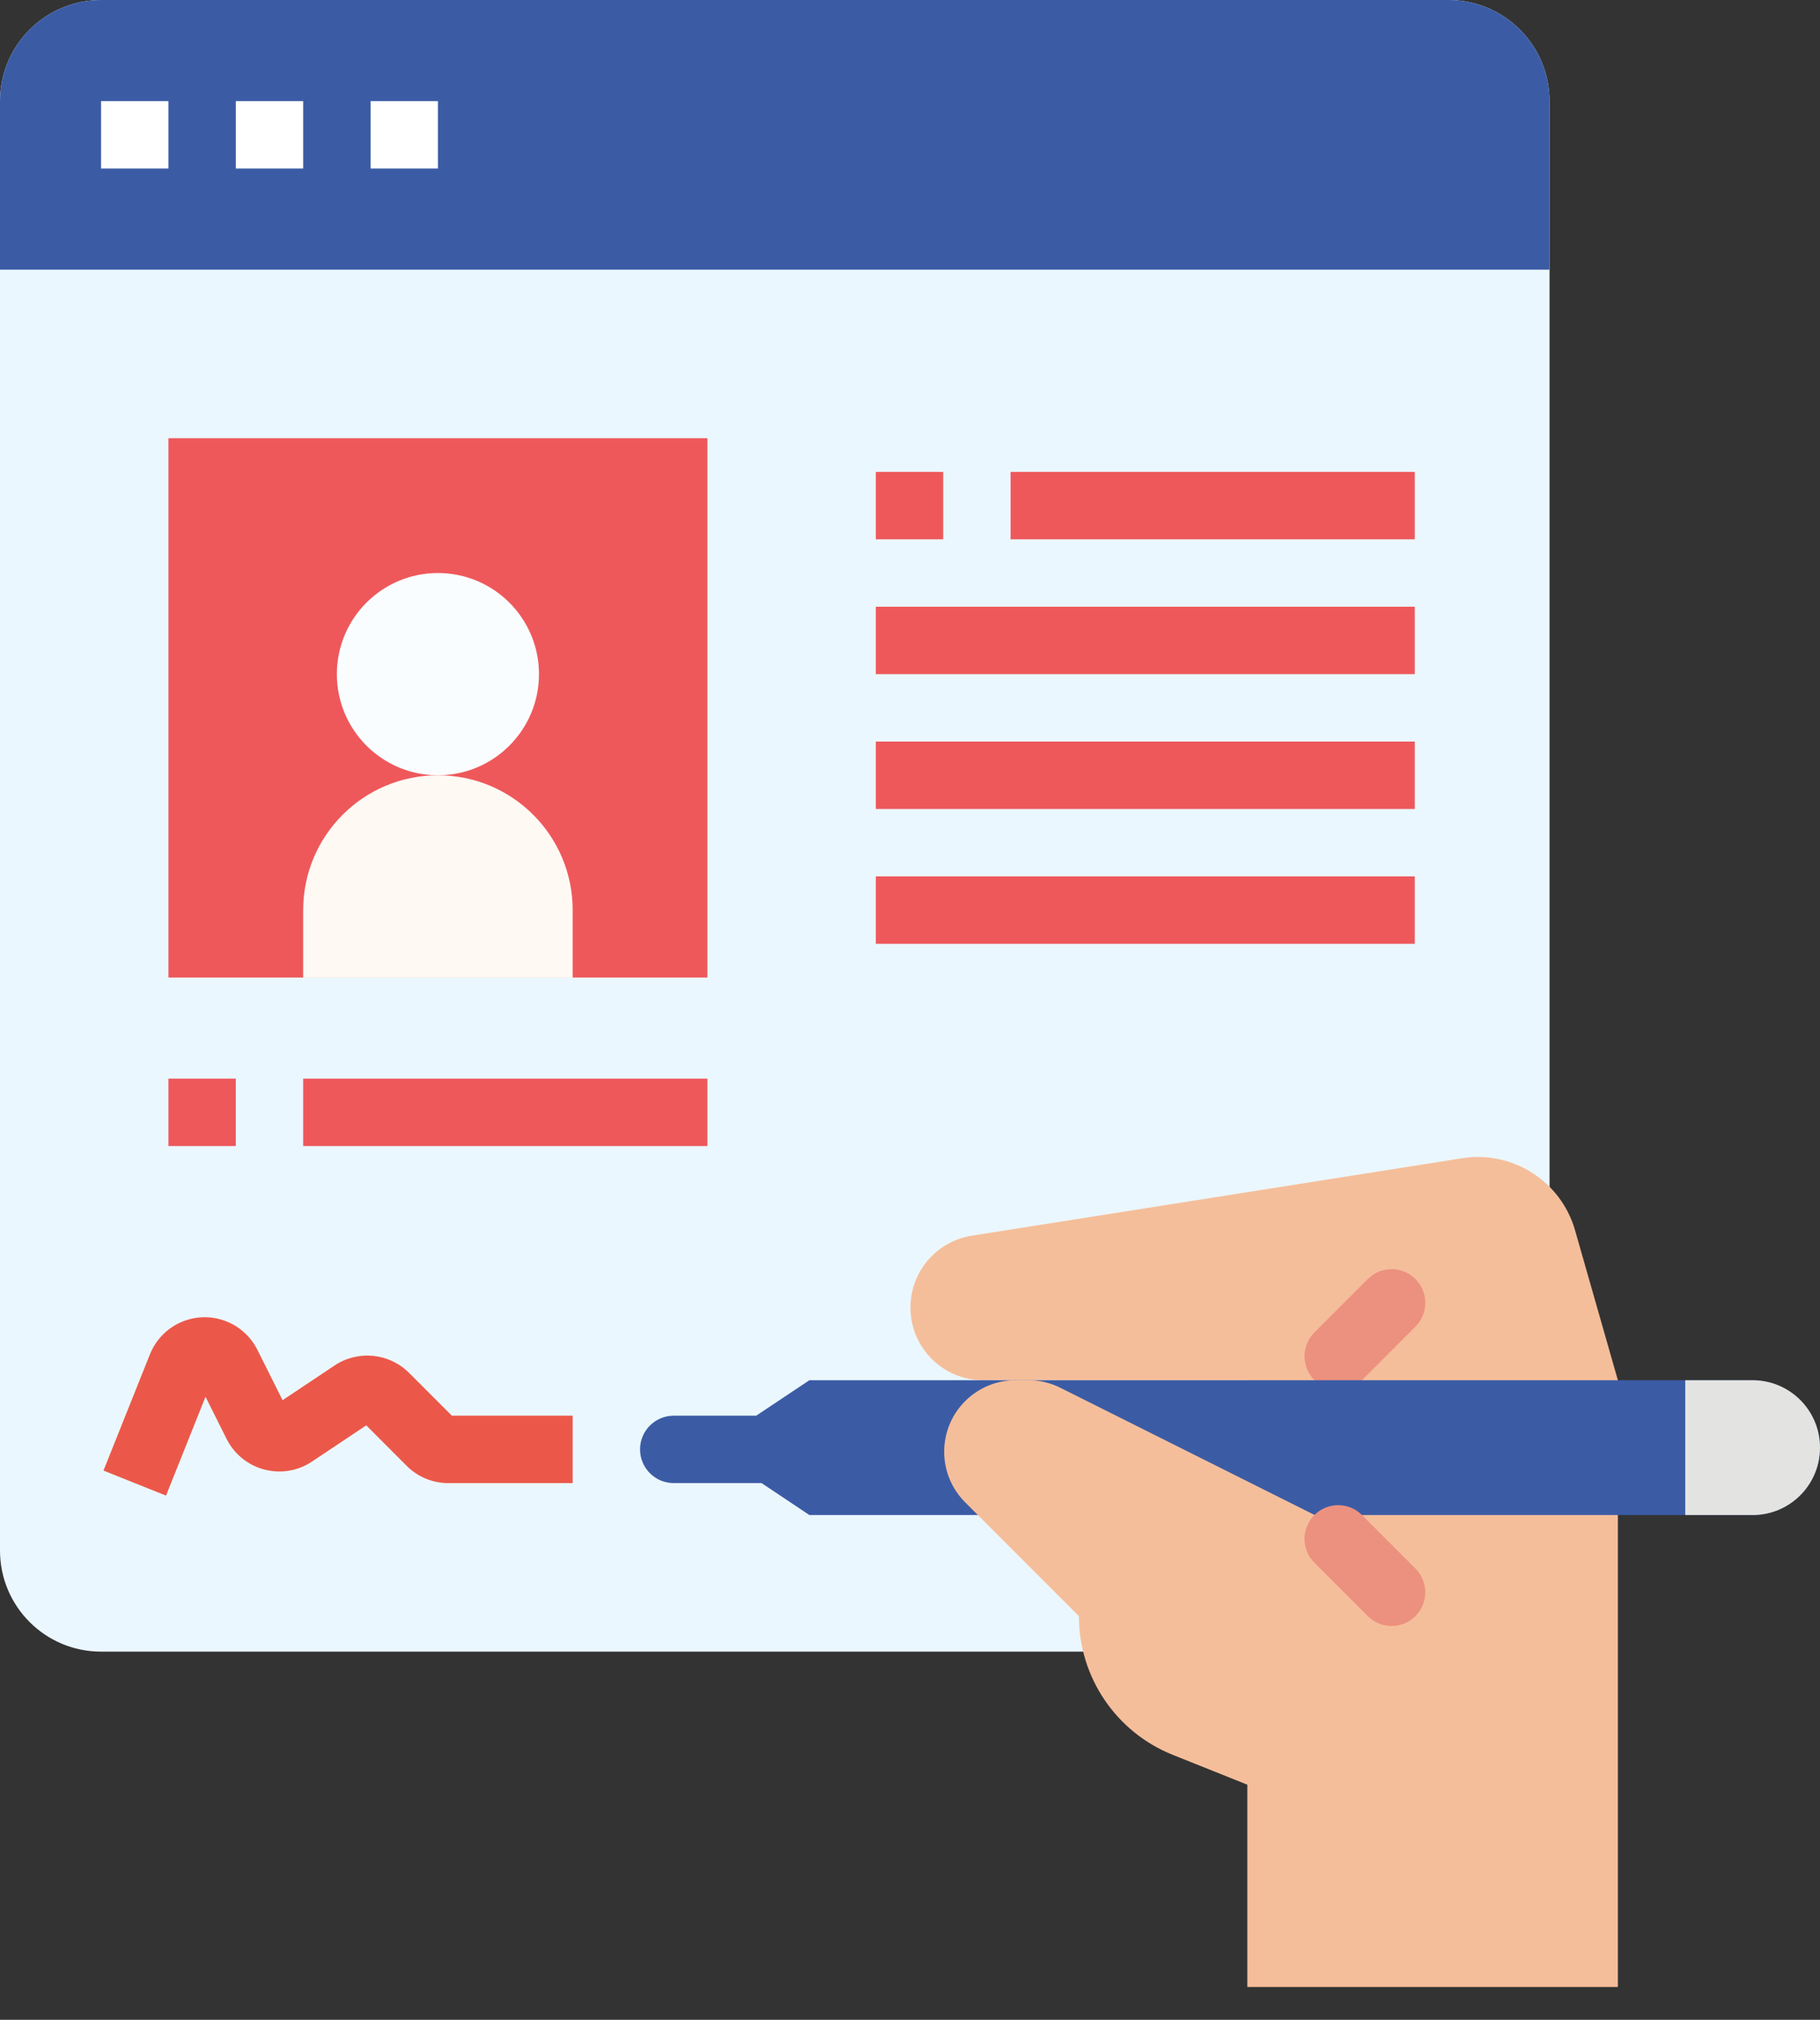 <svg width="55" height="61" viewBox="0 0 55 61" fill="none" xmlns="http://www.w3.org/2000/svg">
<rect x="0" y="0" width="55" height="61" fill="#333333" stroke="none"/>
<path d="M3.054 0H43.773C45.46 0 46.827 1.367 46.827 3.054V46.827C46.827 48.514 45.46 49.881 43.773 49.881H3.054C1.367 49.881 0 48.514 0 46.827V3.054C0 1.367 1.367 0 3.054 0Z" fill="#EBF7FF"/>
<path d="M43.773 0H3.054C1.367 0 0 1.367 0 3.054V8.144H46.827V3.054C46.827 1.367 45.46 0 43.773 0Z" fill="#3B5CA5"/>
<path d="M3.054 3.054H5.09V5.09H3.054V3.054Z" fill="white"/>
<path d="M7.126 3.054H9.162V5.09H7.126V3.054Z" fill="white"/>
<path d="M11.198 3.054H13.234V5.09H11.198V3.054Z" fill="white"/>
<path d="M48.892 60.008H37.694V41.684H29.71C28.497 41.684 27.514 40.701 27.514 39.488C27.514 38.408 28.3 37.488 29.367 37.319L44.185 34.98C45.71 34.739 47.174 35.673 47.598 37.157L48.892 41.684V60.008Z" fill="#F5BE9A"/>
<path d="M39.72 40.242L41.334 38.628C41.732 38.23 42.376 38.23 42.774 38.628C43.171 39.025 43.171 39.67 42.774 40.067L41.16 41.681C40.762 42.079 40.118 42.079 39.72 41.681C39.323 41.284 39.323 40.639 39.72 40.242Z" fill="#EC917F"/>
<path d="M52.906 41.684H24.46L22.853 42.755H20.36C19.798 42.755 19.342 43.211 19.342 43.773C19.342 44.336 19.798 44.791 20.36 44.791H23.014L24.46 45.756H52.964C54.088 45.756 55 44.844 55 43.72C55 43.687 54.999 43.654 54.998 43.621C54.946 42.526 54.003 41.684 52.906 41.684Z" fill="#3B5CA5"/>
<path d="M55 43.72C55 42.595 54.088 41.684 52.964 41.684H50.928V45.756H52.964C54.088 45.756 55 44.844 55 43.72Z" fill="#E3E4E2"/>
<path d="M37.694 53.9L35.44 52.998C33.727 52.313 32.604 50.654 32.604 48.81L29.165 45.37C28.76 44.965 28.533 44.416 28.533 43.843C28.533 42.651 29.5 41.684 30.692 41.684H31.077C31.412 41.684 31.743 41.762 32.043 41.912L39.731 45.756L42.785 48.81L37.694 53.9Z" fill="#F5BE9A"/>
<path d="M39.72 45.756C40.117 45.358 40.762 45.358 41.159 45.756L42.773 47.37C43.171 47.767 43.171 48.412 42.773 48.809C42.376 49.207 41.731 49.207 41.334 48.809L39.72 47.195C39.322 46.798 39.322 46.153 39.72 45.756Z" fill="#EC917F"/>
<path d="M5.09 13.234H21.378V29.522H5.09V13.234Z" fill="#EE585B"/>
<path d="M13.234 23.414C14.921 23.414 16.288 22.046 16.288 20.36C16.288 18.673 14.921 17.306 13.234 17.306C11.547 17.306 10.18 18.673 10.18 20.36C10.18 22.046 11.547 23.414 13.234 23.414Z" fill="#FAFDFF"/>
<path d="M9.162 29.522V27.486C9.162 25.237 10.985 23.414 13.234 23.414C15.483 23.414 17.306 25.237 17.306 27.486V29.522H9.162Z" fill="#FFF9F4"/>
<path d="M9.162 32.576H21.378V34.612H9.162V32.576Z" fill="#EE585B"/>
<path d="M5.09 32.576H7.126V34.612H5.09V32.576Z" fill="#EE585B"/>
<path d="M30.54 14.252H42.755V16.288H30.54V14.252Z" fill="#EE585B"/>
<path d="M26.468 18.324H42.755V20.36H26.468V18.324Z" fill="#EE585B"/>
<path d="M26.468 22.396H42.755V24.432H26.468V22.396Z" fill="#EE585B"/>
<path d="M26.468 26.468H42.755V28.504H26.468V26.468Z" fill="#EE585B"/>
<path d="M26.468 14.252H28.503V16.288H26.468V14.252Z" fill="#EE585B"/>
<path d="M5.017 45.169L3.127 44.413L4.531 40.902C4.897 39.989 5.933 39.544 6.847 39.909C7.252 40.071 7.584 40.377 7.779 40.767L8.539 42.287L10.112 41.238C10.819 40.769 11.759 40.861 12.36 41.46L13.655 42.755H17.306V44.791H13.55C13.077 44.793 12.624 44.605 12.29 44.27L11.068 43.047L9.428 44.141C8.61 44.687 7.504 44.465 6.958 43.647C6.917 43.585 6.88 43.521 6.847 43.455L6.211 42.184L5.017 45.169Z" fill="#EB5849"/>
</svg>
